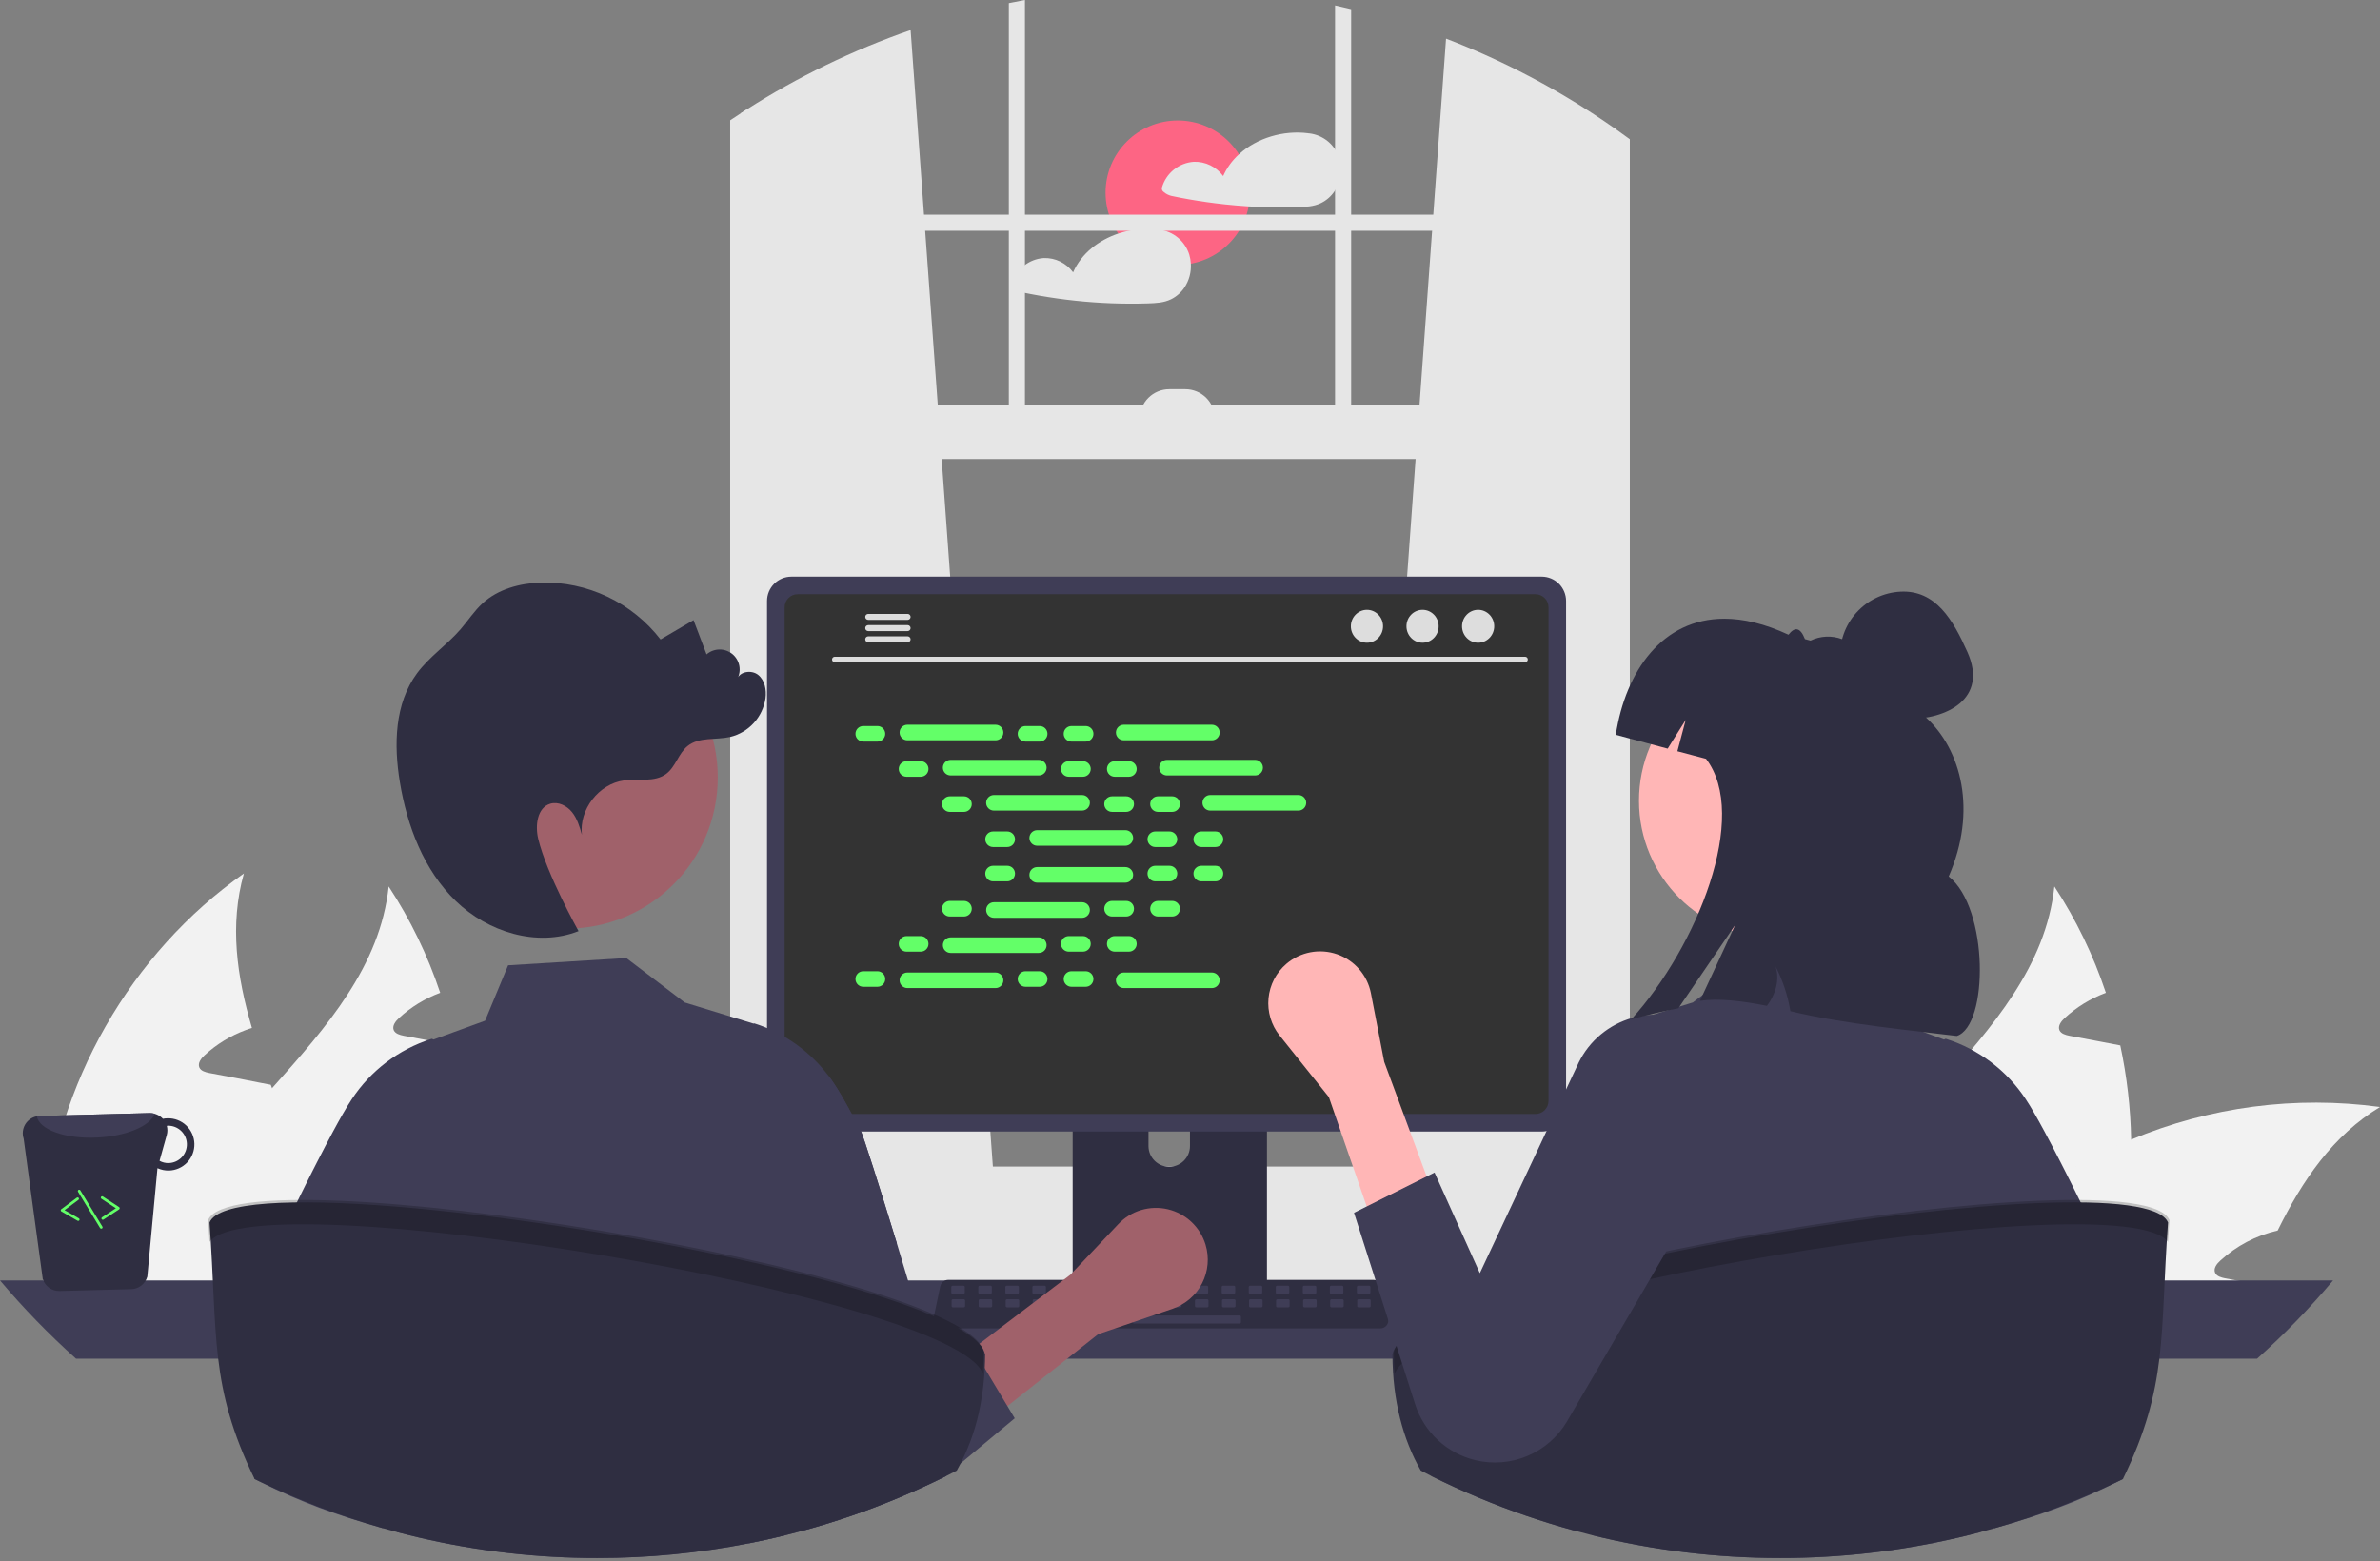 <svg width="500" height="328" viewBox="0 0 500 328" fill="none" xmlns="http://www.w3.org/2000/svg">
<rect x="0" y="0" width="500" height="328" fill="#808080" stroke="none"/>
<g clip-path="url(#clip0_38_260)">
<path d="M247.429 55.653C255.806 55.653 262.597 48.862 262.597 40.485C262.597 32.108 255.806 25.317 247.429 25.317C239.052 25.317 232.261 32.108 232.261 40.485C232.261 48.862 239.052 55.653 247.429 55.653Z" fill="#FD6584"/>
<path d="M281.377 33.302C280.949 31.9 280.12 30.653 278.993 29.715C277.865 28.777 276.488 28.19 275.031 28.025C274.997 28.022 274.963 28.022 274.929 28.025C274.888 28.012 274.846 28.003 274.804 27.997C269.725 27.338 264.079 28.94 260.278 32.428C258.867 33.702 257.739 35.258 256.966 36.995C256.262 36.033 255.333 35.257 254.261 34.734C253.189 34.211 252.006 33.958 250.814 33.995C249.277 34.097 247.808 34.67 246.609 35.637C245.409 36.604 244.537 37.917 244.111 39.398C244.064 39.579 244.077 39.77 244.147 39.943C244.218 40.116 244.343 40.261 244.503 40.358C244.96 40.749 245.503 41.025 246.088 41.165C247.343 41.432 248.61 41.676 249.877 41.897C252.354 42.329 254.844 42.679 257.347 42.948C259 43.124 260.657 43.265 262.318 43.369C265.749 43.585 269.197 43.636 272.634 43.528C274.338 43.471 275.974 43.414 277.531 42.664C278.665 42.106 279.634 41.263 280.343 40.216C281.01 39.209 281.448 38.068 281.627 36.874C281.805 35.679 281.72 34.46 281.377 33.302Z" fill="#E6E6E6"/>
<path d="M250.172 55.401C250.143 54.765 250.037 54.136 249.854 53.526C249.424 52.124 248.594 50.877 247.466 49.94C246.338 49.002 244.96 48.414 243.503 48.249C243.471 48.246 243.438 48.246 243.406 48.249C243.363 48.236 243.32 48.227 243.276 48.22C240.465 47.876 237.613 48.169 234.931 49.078C230.806 50.459 227.188 53.242 225.444 57.219C224.738 56.256 223.809 55.479 222.736 54.957C221.663 54.434 220.479 54.181 219.286 54.219C217.748 54.321 216.28 54.894 215.08 55.861C213.881 56.828 213.008 58.141 212.582 59.622C212.538 59.803 212.552 59.993 212.623 60.165C212.693 60.338 212.816 60.483 212.974 60.582C213.432 60.971 213.975 61.248 214.559 61.388C215.82 61.655 217.082 61.9 218.354 62.121C220.831 62.553 223.319 62.903 225.819 63.172C230.897 63.717 236.006 63.911 241.111 63.752C242.81 63.695 244.452 63.638 246.008 62.888C247.141 62.33 248.108 61.486 248.814 60.44C249.81 58.956 250.288 57.184 250.172 55.401Z" fill="#E6E6E6"/>
<path d="M447.721 239.452C447.939 249.794 446.512 260.105 443.493 269.999C443.387 270.358 443.26 270.717 443.134 271.077H380.898C381.787 266.696 383.2 262.437 385.105 258.393C390.284 247.4 398.74 237.993 407.09 228.649C418.59 215.775 429.816 203.006 431.591 186.264C436.15 193.213 439.788 200.724 442.415 208.609C439.199 209.8 436.247 211.61 433.726 213.936C433.029 214.591 432.289 215.542 432.648 216.451C432.987 217.212 433.917 217.466 434.741 217.635C436.728 218.016 438.715 218.396 440.703 218.756C442.267 219.073 443.852 219.369 445.438 219.665C446.831 226.172 447.596 232.798 447.721 239.452Z" fill="#F2F2F2"/>
<path d="M500 232.602C490.022 238.67 483.68 248.056 478.501 258.562C473.994 259.589 469.833 261.775 466.43 264.904C465.711 265.56 464.971 266.511 465.352 267.42C465.669 268.181 466.62 268.435 467.444 268.604C469.41 268.984 471.419 269.365 473.385 269.724C473.195 270.168 473.004 270.633 472.814 271.077H406.858C409.852 267.039 413.167 263.25 416.772 259.746C417.554 258.964 418.358 258.224 419.182 257.463C427.59 249.864 437.244 243.772 447.721 239.452C464.226 232.552 482.275 230.187 500 232.602Z" fill="#F2F2F2"/>
<path d="M417.85 271.077H359.124C358.803 266.374 358.831 261.654 359.208 256.956C361.555 227.93 377.346 200.28 401.171 183.537C398.127 194.381 399.691 205.163 402.862 215.986C402.418 216.134 401.974 216.261 401.573 216.43C398.356 217.622 395.405 219.432 392.884 221.758C392.187 222.413 391.447 223.364 391.806 224.273C392.123 225.034 393.074 225.288 393.899 225.457C395.886 225.838 397.873 226.218 399.839 226.578C401.425 226.895 403.01 227.191 404.596 227.508C405.335 227.635 406.075 227.782 406.815 227.93C406.921 228.184 406.984 228.417 407.09 228.649C410.811 238.902 414.87 249.239 416.772 259.746C417.243 262.383 417.568 265.043 417.745 267.716C417.808 268.836 417.85 269.957 417.85 271.077Z" fill="#F2F2F2"/>
<path d="M97.785 239.452C98.003 249.794 96.576 260.105 93.557 269.999C93.451 270.358 93.324 270.717 93.197 271.077H30.962C31.851 266.696 33.264 262.437 35.168 258.393C40.348 247.4 48.803 237.993 57.154 228.649C68.654 215.775 79.879 203.006 81.655 186.264C86.213 193.213 89.852 200.724 92.479 208.609C89.262 209.8 86.311 211.61 83.79 213.936C83.093 214.591 82.353 215.542 82.712 216.451C83.05 217.212 83.98 217.466 84.805 217.635C86.792 218.016 88.779 218.396 90.766 218.756C92.331 219.073 93.916 219.369 95.502 219.665C96.895 226.172 97.66 232.798 97.785 239.452Z" fill="#F2F2F2"/>
<path d="M150.064 232.602C140.086 238.67 133.744 248.056 128.564 258.562C124.057 259.589 119.897 261.775 116.494 264.904C115.775 265.56 115.035 266.511 115.415 267.42C115.732 268.181 116.684 268.435 117.508 268.604C119.474 268.984 121.482 269.365 123.448 269.724C123.258 270.168 123.068 270.633 122.878 271.077H56.921C59.915 267.039 63.231 263.25 66.836 259.746C67.618 258.964 68.421 258.224 69.246 257.463C77.654 249.864 87.308 243.772 97.785 239.452C114.29 232.552 132.338 230.187 150.064 232.602Z" fill="#F2F2F2"/>
<path d="M67.914 271.077H9.187C8.867 266.374 8.895 261.654 9.272 256.956C11.618 227.93 27.41 200.28 51.235 183.537C48.191 194.381 49.755 205.163 52.926 215.986C52.482 216.134 52.038 216.261 51.636 216.43C48.42 217.622 45.468 219.432 42.948 221.758C42.25 222.413 41.51 223.364 41.87 224.273C42.187 225.034 43.138 225.288 43.962 225.457C45.95 225.838 47.937 226.218 49.903 226.578C51.488 226.895 53.074 227.191 54.659 227.508C55.399 227.635 56.139 227.782 56.879 227.93C56.985 228.184 57.048 228.417 57.154 228.649C60.874 238.902 64.933 249.239 66.836 259.746C67.307 262.383 67.632 265.043 67.808 267.716C67.872 268.836 67.914 269.957 67.914 271.077Z" fill="#F2F2F2"/>
<path d="M286.544 246.421L339.018 251.079L339.58 251.13V27.228C339.393 27.097 339.205 26.967 339.018 26.836C328.082 19.187 316.252 12.903 303.791 8.124L301.11 45.105L300.866 48.491L298.213 85.166L297.395 96.448L286.641 245.115L286.544 246.421Z" fill="#E6E6E6"/>
<path d="M156.778 23.058C156.403 23.297 156.028 23.535 155.653 23.785V251.13L156.778 251.028L208.684 246.421L208.587 245.115L197.833 96.448L197.015 85.166L194.362 48.491L194.118 45.105L191.306 6.323C179.18 10.526 167.59 16.143 156.778 23.058Z" fill="#E6E6E6"/>
<path d="M155.653 23.785C154.898 24.274 154.142 24.774 153.398 25.279V254.232C153.398 259.953 156.79 264.747 161.323 265.969C162.064 266.169 162.828 266.271 163.595 266.27H332.201C332.967 266.271 333.729 266.17 334.468 265.969C336.153 265.501 337.68 264.586 338.887 263.321C341.19 260.86 342.448 257.602 342.398 254.232V29.262C341.466 28.574 340.529 27.893 339.58 27.228C339.393 27.097 339.205 26.967 339.018 26.836V254.232C339.019 254.969 338.931 255.703 338.757 256.419C337.956 259.799 335.314 262.276 332.201 262.276H163.595C159.835 262.276 156.778 258.669 156.778 254.232V23.058C156.403 23.297 156.028 23.535 155.653 23.785Z" fill="#E6E6E6"/>
<path d="M340.708 45.108H155.087V48.493H340.708V45.108Z" fill="#E6E6E6"/>
<path d="M283.857 1.926C282.733 1.647 281.608 1.386 280.472 1.142V93.063H283.857V1.926Z" fill="#E6E6E6"/>
<path d="M215.324 0C214.194 0.21 213.064 0.426 211.939 0.659V93.063H215.324V0Z" fill="#E6E6E6"/>
<path d="M118.694 260.345C118.694 262.287 119.066 264.212 119.791 266.014C120.069 266.713 120.402 267.389 120.785 268.036C121.28 268.881 121.854 269.676 122.5 270.411C123.928 272.037 125.685 273.34 127.656 274.233C129.628 275.125 131.766 275.587 133.93 275.586H356.225C360.266 275.586 364.141 273.981 366.998 271.124C369.856 268.266 371.461 264.391 371.461 260.35C371.461 256.31 369.856 252.434 366.998 249.577C364.141 246.72 360.266 245.115 356.225 245.115H133.93C129.892 245.118 126.019 246.724 123.163 249.579C120.307 252.435 118.7 256.306 118.694 260.345Z" fill="#E6E6E6"/>
<path d="M155.087 96.45L339.579 96.45V85.166L155.087 85.166V96.45Z" fill="#E6E6E6"/>
<path d="M255.232 87.987H239.434C239.434 86.341 240.088 84.762 241.252 83.598C242.416 82.434 243.995 81.78 245.641 81.78H249.026C249.841 81.78 250.648 81.941 251.401 82.253C252.154 82.565 252.838 83.022 253.414 83.598C253.99 84.174 254.448 84.859 254.759 85.612C255.071 86.365 255.232 87.172 255.232 87.987H255.232Z" fill="#E6E6E6"/>
<path d="M0 269.048C4.935 274.895 10.273 280.39 15.974 285.493H474.175C479.877 280.39 485.214 274.895 490.149 269.048H0Z" fill="#3F3D56"/>
<path d="M225.351 214.052V272.314H266.167V214.052C266.168 213.633 266.034 213.225 265.786 212.887C265.538 212.55 265.187 212.301 264.787 212.177C264.598 212.115 264.401 212.084 264.202 212.086H227.322C227.064 212.086 226.808 212.136 226.569 212.235C226.33 212.333 226.112 212.478 225.929 212.661C225.746 212.843 225.601 213.06 225.502 213.299C225.402 213.537 225.351 213.793 225.351 214.052ZM241.28 234.071C241.291 232.922 241.755 231.825 242.571 231.016C243.386 230.208 244.489 229.755 245.637 229.755C246.786 229.755 247.888 230.208 248.704 231.016C249.52 231.825 249.983 232.922 249.994 234.071V240.831C249.988 241.983 249.527 243.085 248.71 243.898C247.894 244.71 246.789 245.166 245.637 245.166C244.485 245.166 243.38 244.71 242.564 243.898C241.747 243.085 241.286 241.983 241.28 240.831V234.071Z" fill="#2F2E41"/>
<path d="M225.226 270.451V276.069C225.227 276.36 225.343 276.639 225.548 276.845C225.753 277.052 226.031 277.169 226.322 277.171H265.196C265.487 277.17 265.766 277.053 265.972 276.846C266.177 276.64 266.293 276.36 266.292 276.069V270.451H225.226Z" fill="#3F3D56"/>
<path d="M161.141 126.273V232.651C161.142 234.007 161.681 235.306 162.64 236.265C163.598 237.224 164.898 237.763 166.254 237.764H323.896C325.251 237.763 326.551 237.224 327.51 236.265C328.468 235.306 329.007 234.007 329.008 232.651V126.273C329.005 124.918 328.465 123.62 327.507 122.663C326.549 121.706 325.25 121.167 323.896 121.166H166.254C164.899 121.167 163.601 121.706 162.643 122.663C161.684 123.62 161.144 124.918 161.141 126.273Z" fill="#3F3D56"/>
<path d="M164.839 127.596V231.339C164.841 232.063 165.129 232.757 165.641 233.269C166.153 233.781 166.847 234.07 167.572 234.071H322.583C323.308 234.07 324.002 233.781 324.514 233.269C325.026 232.757 325.315 232.063 325.316 231.339V127.596C325.316 126.871 325.028 126.175 324.516 125.662C324.003 125.149 323.309 124.859 322.583 124.858H167.572C166.847 124.859 166.152 125.149 165.639 125.662C165.127 126.175 164.839 126.871 164.839 127.596Z" fill="#333333"/>
<path d="M196.447 278.495C196.605 278.693 196.806 278.852 197.034 278.961C197.262 279.071 197.512 279.127 197.765 279.125H289.987C290.239 279.125 290.488 279.069 290.716 278.96C290.943 278.851 291.144 278.693 291.303 278.497C291.462 278.302 291.575 278.073 291.634 277.828C291.694 277.582 291.698 277.327 291.646 277.08L290.214 270.28C290.155 270.003 290.027 269.745 289.843 269.53C289.658 269.314 289.423 269.149 289.158 269.048C288.966 268.972 288.762 268.934 288.555 268.934H199.191C198.985 268.934 198.781 268.972 198.589 269.048C198.324 269.149 198.088 269.314 197.904 269.53C197.719 269.745 197.592 270.003 197.532 270.28L196.101 277.08C196.05 277.327 196.054 277.582 196.114 277.827C196.174 278.071 196.288 278.3 196.447 278.495Z" fill="#2F2E41"/>
<path d="M285.337 271.863H287.623C287.776 271.863 287.9 271.739 287.9 271.585V270.436C287.9 270.283 287.776 270.159 287.623 270.159H285.337C285.184 270.159 285.06 270.283 285.06 270.436V271.585C285.06 271.739 285.184 271.863 285.337 271.863Z" fill="#3F3D56"/>
<path d="M279.657 271.863H281.942C282.095 271.863 282.22 271.739 282.22 271.585V270.436C282.22 270.283 282.095 270.159 281.942 270.159H279.657C279.503 270.159 279.379 270.283 279.379 270.436V271.585C279.379 271.739 279.503 271.863 279.657 271.863Z" fill="#3F3D56"/>
<path d="M273.976 271.863H276.262C276.415 271.863 276.539 271.739 276.539 271.585V270.436C276.539 270.283 276.415 270.159 276.262 270.159H273.976C273.823 270.159 273.698 270.283 273.698 270.436V271.585C273.698 271.739 273.823 271.863 273.976 271.863Z" fill="#3F3D56"/>
<path d="M268.295 271.863H270.581C270.734 271.863 270.858 271.739 270.858 271.585V270.436C270.858 270.283 270.734 270.159 270.581 270.159H268.295C268.142 270.159 268.018 270.283 268.018 270.436V271.585C268.018 271.739 268.142 271.863 268.295 271.863Z" fill="#3F3D56"/>
<path d="M262.614 271.863H264.9C265.053 271.863 265.177 271.739 265.177 271.585V270.436C265.177 270.283 265.053 270.159 264.9 270.159H262.614C262.461 270.159 262.337 270.283 262.337 270.436V271.585C262.337 271.739 262.461 271.863 262.614 271.863Z" fill="#3F3D56"/>
<path d="M256.933 271.863H259.219C259.372 271.863 259.497 271.739 259.497 271.585V270.436C259.497 270.283 259.372 270.159 259.219 270.159H256.933C256.78 270.159 256.656 270.283 256.656 270.436V271.585C256.656 271.739 256.78 271.863 256.933 271.863Z" fill="#3F3D56"/>
<path d="M251.253 271.863H253.538C253.692 271.863 253.816 271.739 253.816 271.585V270.436C253.816 270.283 253.692 270.159 253.538 270.159H251.253C251.099 270.159 250.975 270.283 250.975 270.436V271.585C250.975 271.739 251.099 271.863 251.253 271.863Z" fill="#3F3D56"/>
<path d="M245.572 271.863H247.858C248.011 271.863 248.135 271.739 248.135 271.585V270.436C248.135 270.283 248.011 270.159 247.858 270.159H245.572C245.419 270.159 245.295 270.283 245.295 270.436V271.585C245.295 271.739 245.419 271.863 245.572 271.863Z" fill="#3F3D56"/>
<path d="M239.891 271.863H242.177C242.33 271.863 242.454 271.739 242.454 271.585V270.436C242.454 270.283 242.33 270.159 242.177 270.159H239.891C239.738 270.159 239.614 270.283 239.614 270.436V271.585C239.614 271.739 239.738 271.863 239.891 271.863Z" fill="#3F3D56"/>
<path d="M234.21 271.863H236.496C236.649 271.863 236.773 271.739 236.773 271.585V270.436C236.773 270.283 236.649 270.159 236.496 270.159H234.21C234.057 270.159 233.933 270.283 233.933 270.436V271.585C233.933 271.739 234.057 271.863 234.21 271.863Z" fill="#3F3D56"/>
<path d="M228.53 271.863H230.815C230.968 271.863 231.093 271.739 231.093 271.585V270.436C231.093 270.283 230.968 270.159 230.815 270.159H228.53C228.376 270.159 228.252 270.283 228.252 270.436V271.585C228.252 271.739 228.376 271.863 228.53 271.863Z" fill="#3F3D56"/>
<path d="M222.849 271.863H225.134C225.288 271.863 225.412 271.739 225.412 271.585V270.436C225.412 270.283 225.288 270.159 225.134 270.159H222.849C222.696 270.159 222.571 270.283 222.571 270.436V271.585C222.571 271.739 222.696 271.863 222.849 271.863Z" fill="#3F3D56"/>
<path d="M217.168 271.863H219.454C219.607 271.863 219.731 271.739 219.731 271.585V270.436C219.731 270.283 219.607 270.159 219.454 270.159H217.168C217.015 270.159 216.891 270.283 216.891 270.436V271.585C216.891 271.739 217.015 271.863 217.168 271.863Z" fill="#3F3D56"/>
<path d="M211.487 271.863H213.773C213.926 271.863 214.05 271.739 214.05 271.585V270.436C214.05 270.283 213.926 270.159 213.773 270.159H211.487C211.334 270.159 211.21 270.283 211.21 270.436V271.585C211.21 271.739 211.334 271.863 211.487 271.863Z" fill="#3F3D56"/>
<path d="M205.806 271.863H208.092C208.245 271.863 208.369 271.739 208.369 271.585V270.436C208.369 270.283 208.245 270.159 208.092 270.159H205.806C205.653 270.159 205.529 270.283 205.529 270.436V271.585C205.529 271.739 205.653 271.863 205.806 271.863Z" fill="#3F3D56"/>
<path d="M200.126 271.863H202.411C202.564 271.863 202.689 271.739 202.689 271.585V270.436C202.689 270.283 202.564 270.159 202.411 270.159H200.126C199.972 270.159 199.848 270.283 199.848 270.436V271.585C199.848 271.739 199.972 271.863 200.126 271.863Z" fill="#3F3D56"/>
<path d="M285.405 274.703H287.69C287.843 274.703 287.968 274.579 287.968 274.426V273.276C287.968 273.123 287.843 272.999 287.69 272.999H285.405C285.251 272.999 285.127 273.123 285.127 273.276V274.426C285.127 274.579 285.251 274.703 285.405 274.703Z" fill="#3F3D56"/>
<path d="M279.724 274.703H282.009C282.163 274.703 282.287 274.579 282.287 274.426V273.276C282.287 273.123 282.163 272.999 282.009 272.999H279.724C279.571 272.999 279.446 273.123 279.446 273.276V274.426C279.446 274.579 279.571 274.703 279.724 274.703Z" fill="#3F3D56"/>
<path d="M274.043 274.703H276.329C276.482 274.703 276.606 274.579 276.606 274.426V273.276C276.606 273.123 276.482 272.999 276.329 272.999H274.043C273.89 272.999 273.766 273.123 273.766 273.276V274.426C273.766 274.579 273.89 274.703 274.043 274.703Z" fill="#3F3D56"/>
<path d="M268.362 274.703H270.648C270.801 274.703 270.925 274.579 270.925 274.426V273.276C270.925 273.123 270.801 272.999 270.648 272.999H268.362C268.209 272.999 268.085 273.123 268.085 273.276V274.426C268.085 274.579 268.209 274.703 268.362 274.703Z" fill="#3F3D56"/>
<path d="M262.681 274.703H264.967C265.12 274.703 265.244 274.579 265.244 274.426V273.276C265.244 273.123 265.12 272.999 264.967 272.999H262.681C262.528 272.999 262.404 273.123 262.404 273.276V274.426C262.404 274.579 262.528 274.703 262.681 274.703Z" fill="#3F3D56"/>
<path d="M257.001 274.703H259.286C259.439 274.703 259.564 274.579 259.564 274.426V273.276C259.564 273.123 259.439 272.999 259.286 272.999H257.001C256.847 272.999 256.723 273.123 256.723 273.276V274.426C256.723 274.579 256.847 274.703 257.001 274.703Z" fill="#3F3D56"/>
<path d="M251.32 274.703H253.606C253.759 274.703 253.883 274.579 253.883 274.426V273.276C253.883 273.123 253.759 272.999 253.606 272.999H251.32C251.167 272.999 251.042 273.123 251.042 273.276V274.426C251.042 274.579 251.167 274.703 251.32 274.703Z" fill="#3F3D56"/>
<path d="M245.639 274.703H247.925C248.078 274.703 248.202 274.579 248.202 274.426V273.276C248.202 273.123 248.078 272.999 247.925 272.999H245.639C245.486 272.999 245.362 273.123 245.362 273.276V274.426C245.362 274.579 245.486 274.703 245.639 274.703Z" fill="#3F3D56"/>
<path d="M239.958 274.703H242.244C242.397 274.703 242.521 274.579 242.521 274.426V273.276C242.521 273.123 242.397 272.999 242.244 272.999H239.958C239.805 272.999 239.681 273.123 239.681 273.276V274.426C239.681 274.579 239.805 274.703 239.958 274.703Z" fill="#3F3D56"/>
<path d="M234.277 274.703H236.563C236.716 274.703 236.841 274.579 236.841 274.426V273.276C236.841 273.123 236.716 272.999 236.563 272.999H234.277C234.124 272.999 234 273.123 234 273.276V274.426C234 274.579 234.124 274.703 234.277 274.703Z" fill="#3F3D56"/>
<path d="M228.597 274.703H230.882C231.036 274.703 231.16 274.579 231.16 274.426V273.276C231.16 273.123 231.036 272.999 230.882 272.999H228.597C228.443 272.999 228.319 273.123 228.319 273.276V274.426C228.319 274.579 228.443 274.703 228.597 274.703Z" fill="#3F3D56"/>
<path d="M222.916 274.703H225.202C225.355 274.703 225.479 274.579 225.479 274.426V273.276C225.479 273.123 225.355 272.999 225.202 272.999H222.916C222.763 272.999 222.639 273.123 222.639 273.276V274.426C222.639 274.579 222.763 274.703 222.916 274.703Z" fill="#3F3D56"/>
<path d="M217.235 274.703H219.521C219.674 274.703 219.798 274.579 219.798 274.426V273.276C219.798 273.123 219.674 272.999 219.521 272.999H217.235C217.082 272.999 216.958 273.123 216.958 273.276V274.426C216.958 274.579 217.082 274.703 217.235 274.703Z" fill="#3F3D56"/>
<path d="M211.554 274.703H213.84C213.993 274.703 214.117 274.579 214.117 274.426V273.276C214.117 273.123 213.993 272.999 213.84 272.999H211.554C211.401 272.999 211.277 273.123 211.277 273.276V274.426C211.277 274.579 211.401 274.703 211.554 274.703Z" fill="#3F3D56"/>
<path d="M205.874 274.703H208.159C208.312 274.703 208.437 274.579 208.437 274.426V273.276C208.437 273.123 208.312 272.999 208.159 272.999H205.874C205.72 272.999 205.596 273.123 205.596 273.276V274.426C205.596 274.579 205.72 274.703 205.874 274.703Z" fill="#3F3D56"/>
<path d="M200.193 274.703H202.478C202.632 274.703 202.756 274.579 202.756 274.426V273.276C202.756 273.123 202.632 272.999 202.478 272.999H200.193C200.04 272.999 199.915 273.123 199.915 273.276V274.426C199.915 274.579 200.04 274.703 200.193 274.703Z" fill="#3F3D56"/>
<path d="M238.254 278.112H260.422C260.576 278.112 260.7 277.988 260.7 277.835V276.685C260.7 276.532 260.576 276.408 260.422 276.408H238.254C238.101 276.408 237.977 276.532 237.977 276.685V277.835C237.977 277.988 238.101 278.112 238.254 278.112Z" fill="#3F3D56"/>
<path d="M175.361 139.149H320.405C320.556 139.146 320.699 139.083 320.805 138.976C320.91 138.868 320.969 138.723 320.969 138.572C320.969 138.421 320.91 138.277 320.805 138.169C320.699 138.061 320.556 137.999 320.405 137.995H175.361C175.21 137.999 175.067 138.061 174.961 138.169C174.856 138.277 174.797 138.421 174.797 138.572C174.797 138.723 174.856 138.868 174.961 138.976C175.067 139.083 175.21 139.146 175.361 139.149Z" fill="#DDDDDD"/>
<path d="M310.532 135.05C312.398 135.05 313.912 133.503 313.912 131.595C313.912 129.686 312.398 128.139 310.532 128.139C308.665 128.139 307.151 129.686 307.151 131.595C307.151 133.503 308.665 135.05 310.532 135.05Z" fill="#DDDDDD"/>
<path d="M298.854 135.05C300.721 135.05 302.234 133.503 302.234 131.595C302.234 129.686 300.721 128.139 298.854 128.139C296.987 128.139 295.474 129.686 295.474 131.595C295.474 133.503 296.987 135.05 298.854 135.05Z" fill="#DDDDDD"/>
<path d="M287.177 135.05C289.044 135.05 290.557 133.503 290.557 131.595C290.557 129.686 289.044 128.139 287.177 128.139C285.31 128.139 283.796 129.686 283.796 131.595C283.796 133.503 285.31 135.05 287.177 135.05Z" fill="#DDDDDD"/>
<path d="M181.774 129.624C181.773 129.706 181.789 129.787 181.82 129.862C181.851 129.938 181.896 130.007 181.954 130.065C182.011 130.123 182.08 130.169 182.155 130.201C182.23 130.232 182.311 130.249 182.393 130.249H190.687C190.851 130.245 191.007 130.177 191.121 130.06C191.236 129.943 191.3 129.785 191.3 129.621C191.3 129.457 191.236 129.3 191.121 129.183C191.007 129.065 190.851 128.997 190.687 128.994H182.393C182.227 128.996 182.069 129.063 181.953 129.181C181.837 129.299 181.773 129.459 181.774 129.624Z" fill="#DDDDDD"/>
<path d="M181.774 131.982C181.773 132.063 181.789 132.144 181.82 132.22C181.851 132.296 181.896 132.364 181.954 132.422C182.011 132.48 182.08 132.527 182.155 132.558C182.23 132.59 182.311 132.606 182.393 132.607H190.687C190.851 132.603 191.007 132.535 191.122 132.418C191.237 132.301 191.301 132.143 191.301 131.979C191.301 131.815 191.237 131.657 191.122 131.54C191.007 131.422 190.851 131.355 190.687 131.351H182.393C182.227 131.353 182.069 131.421 181.953 131.539C181.837 131.657 181.773 131.816 181.774 131.982Z" fill="#DDDDDD"/>
<path d="M181.774 134.334C181.773 134.499 181.837 134.658 181.953 134.777C182.069 134.895 182.227 134.962 182.393 134.964H190.687C190.851 134.96 191.007 134.893 191.121 134.775C191.236 134.658 191.3 134.5 191.3 134.336C191.3 134.172 191.236 134.015 191.121 133.898C191.007 133.78 190.851 133.713 190.687 133.709H182.393C182.311 133.709 182.23 133.726 182.155 133.757C182.08 133.789 182.011 133.835 181.954 133.893C181.896 133.951 181.851 134.02 181.82 134.095C181.789 134.171 181.773 134.252 181.774 134.334Z" fill="#DDDDDD"/>
<path d="M184.337 152.554H181.357C180.453 152.554 179.721 153.286 179.721 154.19C179.721 155.093 180.453 155.826 181.357 155.826H184.337C185.241 155.826 185.973 155.093 185.973 154.19C185.973 153.286 185.241 152.554 184.337 152.554Z" fill="#63FF68"/>
<path d="M218.422 152.554H215.441C214.538 152.554 213.805 153.286 213.805 154.19C213.805 155.093 214.538 155.826 215.441 155.826H218.422C219.325 155.826 220.058 155.093 220.058 154.19C220.058 153.286 219.325 152.554 218.422 152.554Z" fill="#63FF68"/>
<path d="M228.079 152.554H225.099C224.195 152.554 223.463 153.286 223.463 154.19C223.463 155.093 224.195 155.826 225.099 155.826H228.079C228.983 155.826 229.715 155.093 229.715 154.19C229.715 153.286 228.983 152.554 228.079 152.554Z" fill="#63FF68"/>
<path d="M209.151 152.281H190.628C189.724 152.281 188.992 153.013 188.992 153.917C188.992 154.821 189.724 155.553 190.628 155.553H209.151C210.054 155.553 210.787 154.821 210.787 153.917C210.787 153.013 210.054 152.281 209.151 152.281Z" fill="#63FF68"/>
<path d="M254.597 152.281H236.074C235.171 152.281 234.438 153.013 234.438 153.917C234.438 154.821 235.171 155.553 236.074 155.553H254.597C255.5 155.553 256.233 154.821 256.233 153.917C256.233 153.013 255.5 152.281 254.597 152.281Z" fill="#63FF68"/>
<path d="M193.426 159.939H190.446C189.542 159.939 188.81 160.671 188.81 161.575C188.81 162.478 189.542 163.211 190.446 163.211H193.426C194.33 163.211 195.062 162.478 195.062 161.575C195.062 160.671 194.33 159.939 193.426 159.939Z" fill="#63FF68"/>
<path d="M227.511 159.939H224.531C223.627 159.939 222.895 160.671 222.895 161.575C222.895 162.478 223.627 163.211 224.531 163.211H227.511C228.414 163.211 229.147 162.478 229.147 161.575C229.147 160.671 228.414 159.939 227.511 159.939Z" fill="#63FF68"/>
<path d="M237.168 159.939H234.188C233.284 159.939 232.552 160.671 232.552 161.575C232.552 162.478 233.284 163.211 234.188 163.211H237.168C238.072 163.211 238.804 162.478 238.804 161.575C238.804 160.671 238.072 159.939 237.168 159.939Z" fill="#63FF68"/>
<path d="M218.24 159.666H199.717C198.814 159.666 198.081 160.399 198.081 161.302C198.081 162.206 198.814 162.938 199.717 162.938H218.24C219.143 162.938 219.876 162.206 219.876 161.302C219.876 160.399 219.143 159.666 218.24 159.666Z" fill="#63FF68"/>
<path d="M263.686 159.666H245.163C244.26 159.666 243.527 160.399 243.527 161.302C243.527 162.206 244.26 162.938 245.163 162.938H263.686C264.59 162.938 265.322 162.206 265.322 161.302C265.322 160.399 264.59 159.666 263.686 159.666Z" fill="#63FF68"/>
<path d="M202.515 167.324H199.535C198.632 167.324 197.899 168.056 197.899 168.96C197.899 169.863 198.632 170.596 199.535 170.596H202.515C203.419 170.596 204.152 169.863 204.152 168.96C204.152 168.056 203.419 167.324 202.515 167.324Z" fill="#63FF68"/>
<path d="M236.6 167.324H233.62C232.716 167.324 231.984 168.056 231.984 168.96C231.984 169.863 232.716 170.596 233.62 170.596H236.6C237.504 170.596 238.236 169.863 238.236 168.96C238.236 168.056 237.504 167.324 236.6 167.324Z" fill="#63FF68"/>
<path d="M246.258 167.324H243.277C242.374 167.324 241.641 168.056 241.641 168.96C241.641 169.863 242.374 170.596 243.277 170.596H246.258C247.161 170.596 247.894 169.863 247.894 168.96C247.894 168.056 247.161 167.324 246.258 167.324Z" fill="#63FF68"/>
<path d="M227.329 167.051H208.806C207.903 167.051 207.17 167.784 207.17 168.687C207.17 169.591 207.903 170.323 208.806 170.323H227.329C228.233 170.323 228.965 169.591 228.965 168.687C228.965 167.784 228.233 167.051 227.329 167.051Z" fill="#63FF68"/>
<path d="M272.775 167.051H254.253C253.349 167.051 252.617 167.784 252.617 168.687C252.617 169.591 253.349 170.323 254.253 170.323H272.775C273.679 170.323 274.411 169.591 274.411 168.687C274.411 167.784 273.679 167.051 272.775 167.051Z" fill="#63FF68"/>
<path d="M211.605 174.709H208.624C207.721 174.709 206.988 175.441 206.988 176.345C206.988 177.248 207.721 177.981 208.624 177.981H211.605C212.508 177.981 213.241 177.248 213.241 176.345C213.241 175.441 212.508 174.709 211.605 174.709Z" fill="#63FF68"/>
<path d="M245.689 174.709H242.709C241.806 174.709 241.073 175.441 241.073 176.345C241.073 177.248 241.806 177.981 242.709 177.981H245.689C246.593 177.981 247.325 177.248 247.325 176.345C247.325 175.441 246.593 174.709 245.689 174.709Z" fill="#63FF68"/>
<path d="M255.347 174.709H252.367C251.463 174.709 250.73 175.441 250.73 176.345C250.73 177.248 251.463 177.981 252.367 177.981H255.347C256.25 177.981 256.983 177.248 256.983 176.345C256.983 175.441 256.25 174.709 255.347 174.709Z" fill="#63FF68"/>
<path d="M236.418 174.436H217.896C216.992 174.436 216.26 175.169 216.26 176.072C216.26 176.976 216.992 177.708 217.896 177.708H236.418C237.322 177.708 238.054 176.976 238.054 176.072C238.054 175.169 237.322 174.436 236.418 174.436Z" fill="#63FF68"/>
<path d="M218.422 204.075H215.441C214.538 204.075 213.805 204.807 213.805 205.711C213.805 206.614 214.538 207.347 215.441 207.347H218.422C219.325 207.347 220.058 206.614 220.058 205.711C220.058 204.807 219.325 204.075 218.422 204.075Z" fill="#63FF68"/>
<path d="M228.079 204.075H225.099C224.195 204.075 223.463 204.807 223.463 205.711C223.463 206.614 224.195 207.347 225.099 207.347H228.079C228.983 207.347 229.715 206.614 229.715 205.711C229.715 204.807 228.983 204.075 228.079 204.075Z" fill="#63FF68"/>
<path d="M254.597 204.347H236.074C235.171 204.347 234.438 205.08 234.438 205.983C234.438 206.887 235.171 207.619 236.074 207.619H254.597C255.5 207.619 256.233 206.887 256.233 205.983C256.233 205.08 255.5 204.347 254.597 204.347Z" fill="#63FF68"/>
<path d="M184.337 204.075H181.357C180.453 204.075 179.721 204.807 179.721 205.711C179.721 206.614 180.453 207.347 181.357 207.347H184.337C185.241 207.347 185.973 206.614 185.973 205.711C185.973 204.807 185.241 204.075 184.337 204.075Z" fill="#63FF68"/>
<path d="M209.151 204.347H190.628C189.724 204.347 188.992 205.08 188.992 205.983C188.992 206.887 189.724 207.619 190.628 207.619H209.151C210.054 207.619 210.787 206.887 210.787 205.983C210.787 205.08 210.054 204.347 209.151 204.347Z" fill="#63FF68"/>
<path d="M193.426 196.69H190.446C189.542 196.69 188.81 197.422 188.81 198.326C188.81 199.229 189.542 199.962 190.446 199.962H193.426C194.33 199.962 195.062 199.229 195.062 198.326C195.062 197.422 194.33 196.69 193.426 196.69Z" fill="#63FF68"/>
<path d="M227.511 196.69H224.531C223.627 196.69 222.895 197.422 222.895 198.326C222.895 199.229 223.627 199.962 224.531 199.962H227.511C228.414 199.962 229.147 199.229 229.147 198.326C229.147 197.422 228.414 196.69 227.511 196.69Z" fill="#63FF68"/>
<path d="M237.168 196.69H234.188C233.284 196.69 232.552 197.422 232.552 198.326C232.552 199.229 233.284 199.962 234.188 199.962H237.168C238.072 199.962 238.804 199.229 238.804 198.326C238.804 197.422 238.072 196.69 237.168 196.69Z" fill="#63FF68"/>
<path d="M218.24 196.962H199.717C198.814 196.962 198.081 197.695 198.081 198.598C198.081 199.502 198.814 200.234 199.717 200.234H218.24C219.143 200.234 219.876 199.502 219.876 198.598C219.876 197.695 219.143 196.962 218.24 196.962Z" fill="#63FF68"/>
<path d="M202.515 189.305H199.535C198.632 189.305 197.899 190.037 197.899 190.941C197.899 191.844 198.632 192.577 199.535 192.577H202.515C203.419 192.577 204.152 191.844 204.152 190.941C204.152 190.037 203.419 189.305 202.515 189.305Z" fill="#63FF68"/>
<path d="M236.6 189.305H233.62C232.716 189.305 231.984 190.037 231.984 190.941C231.984 191.844 232.716 192.577 233.62 192.577H236.6C237.504 192.577 238.236 191.844 238.236 190.941C238.236 190.037 237.504 189.305 236.6 189.305Z" fill="#63FF68"/>
<path d="M246.258 189.305H243.277C242.374 189.305 241.641 190.037 241.641 190.941C241.641 191.844 242.374 192.577 243.277 192.577H246.258C247.161 192.577 247.894 191.844 247.894 190.941C247.894 190.037 247.161 189.305 246.258 189.305Z" fill="#63FF68"/>
<path d="M227.329 189.577H208.806C207.903 189.577 207.17 190.31 207.17 191.213C207.17 192.117 207.903 192.849 208.806 192.849H227.329C228.233 192.849 228.965 192.117 228.965 191.213C228.965 190.31 228.233 189.577 227.329 189.577Z" fill="#63FF68"/>
<path d="M211.605 181.92H208.624C207.721 181.92 206.988 182.652 206.988 183.556C206.988 184.459 207.721 185.192 208.624 185.192H211.605C212.508 185.192 213.241 184.459 213.241 183.556C213.241 182.652 212.508 181.92 211.605 181.92Z" fill="#63FF68"/>
<path d="M245.689 181.92H242.709C241.806 181.92 241.073 182.652 241.073 183.556C241.073 184.459 241.806 185.192 242.709 185.192H245.689C246.593 185.192 247.325 184.459 247.325 183.556C247.325 182.652 246.593 181.92 245.689 181.92Z" fill="#63FF68"/>
<path d="M255.347 181.92H252.367C251.463 181.92 250.73 182.652 250.73 183.556C250.73 184.459 251.463 185.192 252.367 185.192H255.347C256.25 185.192 256.983 184.459 256.983 183.556C256.983 182.652 256.25 181.92 255.347 181.92Z" fill="#63FF68"/>
<path d="M236.418 182.192H217.896C216.992 182.192 216.26 182.925 216.26 183.828C216.26 184.732 216.992 185.464 217.896 185.464H236.418C237.322 185.464 238.054 184.732 238.054 183.828C238.054 182.925 237.322 182.192 236.418 182.192Z" fill="#63FF68"/>
<path d="M198.777 310.144C198.652 310.206 198.527 310.269 198.402 310.325C197.613 310.717 196.818 311.104 196.017 311.484C193.619 312.626 191.192 313.711 188.734 314.739C182.267 317.444 175.631 319.727 168.868 321.573C167.732 314.489 166.63 297.782 165.573 285.495C165.374 283.183 165.176 281.03 164.977 279.127C164.788 276.628 164.429 274.146 163.903 271.696C163.852 271.504 163.777 271.319 163.682 271.145C163.789 272.128 163.903 275.059 164.011 279.127C164.068 281.03 164.119 283.183 164.176 285.495C164.443 297.322 164.721 313.416 164.999 322.579C164.21 322.772 163.415 322.965 162.619 323.147C162.119 323.266 161.614 323.38 161.108 323.488C160.495 323.624 159.881 323.76 159.268 323.885C158.626 324.022 157.984 324.152 157.342 324.277C146.852 326.338 136.186 327.373 125.495 327.368C124.785 327.368 124.081 327.362 123.371 327.356C123.155 327.356 122.939 327.351 122.717 327.345C122.093 327.334 121.445 327.322 120.786 327.305C108.152 326.956 95.602 325.147 83.384 321.914L83.878 285.495L83.963 279.127L83.997 276.712C83.716 277.489 83.547 278.302 83.497 279.127C83.298 280.677 83.094 282.876 82.889 285.495C82.111 295.584 81.31 311.859 80.481 321.119C70.659 318.324 63.478 315.773 54.502 311.285C54.156 311.115 53.804 310.939 53.457 310.763C53.52 310.325 53.588 309.888 53.65 309.439C54.667 302.372 53.469 293.175 54.593 285.495C55.451 279.57 56.337 273.878 57.229 269.049C58.309 263.237 59.405 258.67 60.49 256.449C61.74 253.887 62.99 251.365 64.2 248.95C64.722 247.911 65.236 246.89 65.739 245.888C66.012 245.349 66.284 244.815 66.552 244.292C67.767 241.912 68.915 239.713 69.966 237.765C70.704 236.396 71.386 235.157 72.011 234.072C72.743 232.794 73.391 231.737 73.925 230.936C77.869 224.958 83.738 220.506 90.558 218.319L90.729 218.274L90.894 218.342L91.081 218.427L101.909 214.468L106.743 202.828L131.574 201.3L135.584 204.35L137.635 205.913L139.822 207.577L143.844 210.639L144.986 210.991L146.685 211.514L158.302 215.081L158.421 215.03L158.592 215.076C164.798 217.062 170.231 220.935 174.134 226.153C174.52 226.653 174.878 227.17 175.225 227.693C176.168 229.09 177.44 231.3 178.94 234.072C179.559 235.214 180.213 236.452 180.9 237.765C181.315 238.554 184.894 249.723 188.376 261.13C191.631 271.81 194.801 282.7 195.216 285.495C195.289 286.012 195.369 286.534 195.443 287.051C195.914 290.284 196.38 293.539 196.829 296.714C197.494 301.424 198.141 305.968 198.76 310.03C198.766 310.07 198.772 310.104 198.777 310.144Z" fill="#3F3D56"/>
<path opacity="0.2" d="M172.463 269.023L167.636 250.394L163.374 266.469L172.463 269.023Z" fill="black"/>
<path d="M8.992 268.807C9.243 269.535 9.717 270.166 10.348 270.608C10.979 271.05 11.734 271.281 12.505 271.267L27.554 270.88C28.33 270.865 29.081 270.599 29.693 270.122C30.305 269.645 30.747 268.983 30.952 268.234L33.081 245.462C33.837 245.804 34.66 245.973 35.489 245.956C36.944 245.92 38.325 245.307 39.328 244.252C40.331 243.197 40.874 241.787 40.838 240.332C40.801 238.877 40.188 237.496 39.133 236.493C38.079 235.489 36.669 234.946 35.214 234.983C34.882 234.982 34.551 235.016 34.227 235.085C33.875 234.704 33.446 234.401 32.969 234.195C32.492 233.989 31.978 233.886 31.458 233.891L8.309 234.489C8.117 234.496 7.926 234.519 7.738 234.559C7.23 234.654 6.749 234.856 6.326 235.153C5.903 235.449 5.548 235.833 5.286 236.277C5.024 236.722 4.86 237.218 4.805 237.732C4.751 238.245 4.807 238.764 4.969 239.254L8.992 268.807ZM33.518 243.915L35.034 238.489C35.206 237.862 35.21 237.201 35.045 236.572C35.119 236.571 35.184 236.537 35.257 236.536C36.296 236.515 37.301 236.906 38.052 237.625C38.803 238.343 39.239 239.33 39.263 240.369C39.287 241.408 38.899 242.415 38.182 243.168C37.466 243.92 36.48 244.358 35.441 244.386C34.769 244.407 34.104 244.244 33.518 243.915Z" fill="#2F2E41"/>
<path d="M7.738 234.559C8.231 237.379 13.776 239.362 20.443 239.017C26.575 238.735 31.588 236.582 32.506 234.03C32.166 233.93 31.813 233.883 31.458 233.891L8.309 234.489C8.117 234.496 7.926 234.519 7.738 234.559Z" fill="#3F3D56"/>
<path d="M21.665 256.293C21.696 256.285 21.725 256.273 21.751 256.255L25.019 254.116C25.059 254.09 25.091 254.055 25.114 254.014C25.136 253.972 25.148 253.926 25.148 253.879C25.148 253.831 25.136 253.785 25.114 253.744C25.091 253.702 25.059 253.667 25.02 253.641L21.622 251.416C21.591 251.395 21.556 251.381 21.52 251.374C21.483 251.367 21.445 251.367 21.409 251.375C21.372 251.382 21.337 251.397 21.306 251.418C21.275 251.439 21.249 251.466 21.228 251.497C21.208 251.528 21.194 251.563 21.187 251.6C21.18 251.637 21.18 251.675 21.188 251.711C21.196 251.748 21.211 251.782 21.232 251.813C21.253 251.844 21.28 251.87 21.311 251.891L24.345 253.878L21.44 255.78C21.384 255.817 21.343 255.872 21.323 255.937C21.304 256.001 21.308 256.07 21.335 256.132C21.363 256.193 21.41 256.243 21.471 256.273C21.531 256.302 21.6 256.309 21.665 256.293H21.665Z" fill="#63FF68"/>
<path d="M16.503 256.531C16.558 256.517 16.608 256.487 16.645 256.445C16.683 256.403 16.707 256.35 16.715 256.294C16.723 256.238 16.713 256.181 16.689 256.13C16.664 256.08 16.624 256.037 16.575 256.009L13.562 254.282L16.474 252.119C16.504 252.097 16.529 252.069 16.549 252.037C16.568 252.005 16.58 251.97 16.586 251.933C16.591 251.896 16.589 251.858 16.58 251.822C16.571 251.786 16.555 251.752 16.533 251.722C16.511 251.692 16.483 251.667 16.451 251.648C16.419 251.629 16.383 251.616 16.346 251.611C16.309 251.605 16.272 251.607 16.236 251.616C16.2 251.625 16.166 251.641 16.136 251.664L12.876 254.085C12.838 254.113 12.807 254.15 12.787 254.193C12.768 254.236 12.758 254.283 12.761 254.33C12.764 254.377 12.778 254.423 12.803 254.463C12.828 254.503 12.863 254.536 12.903 254.559L16.292 256.502C16.356 256.539 16.432 256.549 16.503 256.531Z" fill="#63FF68"/>
<path d="M21.34 258.168C21.368 258.161 21.394 258.15 21.418 258.135C21.45 258.115 21.478 258.09 21.5 258.06C21.522 258.03 21.538 257.996 21.547 257.959C21.555 257.923 21.557 257.885 21.551 257.849C21.546 257.812 21.533 257.776 21.513 257.744L16.88 250.127C16.841 250.063 16.778 250.018 16.705 250C16.632 249.983 16.555 249.995 16.49 250.034C16.426 250.073 16.38 250.136 16.362 250.209C16.344 250.282 16.356 250.359 16.395 250.423L21.028 258.04C21.059 258.092 21.107 258.132 21.163 258.155C21.219 258.178 21.281 258.183 21.34 258.168Z" fill="#63FF68"/>
<path d="M446.026 310.762C445.68 310.938 445.328 311.114 444.981 311.284C436.005 315.772 428.825 318.323 419.003 321.118C418.173 311.858 417.372 295.583 416.594 285.494C416.39 282.875 416.185 280.676 415.986 279.125C415.936 278.301 415.768 277.488 415.486 276.711L415.52 279.125L415.606 285.494L416.1 321.913C403.882 325.146 391.331 326.955 378.698 327.304C378.039 327.321 377.391 327.332 376.766 327.344C376.545 327.35 376.329 327.355 376.113 327.355C375.403 327.361 374.698 327.367 373.988 327.367C360.675 327.376 347.409 325.768 334.484 322.578C334.762 313.415 335.041 297.321 335.308 285.494C335.365 283.181 335.416 281.028 335.472 279.125C335.58 275.058 335.694 272.127 335.802 271.144C335.706 271.318 335.632 271.503 335.58 271.695C335.054 274.144 334.696 276.627 334.507 279.125C334.308 281.028 334.109 283.181 333.91 285.494C332.854 297.781 331.752 314.488 330.615 321.572C323.853 319.726 317.217 317.443 310.75 314.738C307.341 313.318 303.993 311.786 300.706 310.142C301.331 306.052 301.984 301.468 302.655 296.713C303.177 293.026 303.717 289.237 304.268 285.494C305.12 279.71 334.069 217.262 340.892 215.074L341.062 215.029L341.182 215.08L352.799 211.513L354.497 210.99L355.639 210.638L359.661 207.576L361.848 205.911L363.899 204.349L367.91 201.299L392.74 202.827L397.575 214.467L408.402 218.426L408.59 218.341L408.755 218.273L408.925 218.318C415.746 220.505 421.614 224.957 425.558 230.935C426.092 231.736 426.74 232.793 427.473 234.071C428.098 235.156 428.779 236.394 429.518 237.764C430.569 239.712 431.716 241.911 432.932 244.291C433.199 244.813 433.472 245.347 433.744 245.887C434.25 246.887 434.763 247.907 435.284 248.949C436.494 251.363 437.744 253.886 438.993 256.448C440.078 258.669 441.175 263.236 442.254 269.048C443.146 273.876 444.032 279.568 444.89 285.493C446.015 293.174 444.816 302.371 445.833 309.438C445.896 309.887 445.964 310.324 446.026 310.762Z" fill="#3F3D56"/>
<path d="M373.201 197.12C389.151 197.12 402.081 184.191 402.081 168.241C402.081 152.292 389.151 139.362 373.201 139.362C357.252 139.362 344.322 152.292 344.322 168.241C344.322 184.191 357.252 197.12 373.201 197.12Z" fill="#FFB6B6"/>
<path opacity="0.2" d="M327.019 269.023L331.846 250.394L336.109 266.469L327.019 269.023Z" fill="black"/>
<path d="M455.468 256.885C453.741 280.676 455.53 291.152 445.998 310.767C437.325 315.012 428.291 318.476 419.003 321.118C418.037 321.39 417.069 321.655 416.1 321.913C403.882 325.146 391.331 326.955 378.698 327.304C378.039 327.321 377.391 327.332 376.766 327.344C376.545 327.35 376.329 327.355 376.113 327.355C375.403 327.361 374.698 327.367 373.988 327.367C360.675 327.376 347.409 325.768 334.484 322.578C333.189 322.26 331.899 321.924 330.615 321.572C323.853 319.726 317.217 317.443 310.75 314.738C307.341 313.318 303.993 311.786 300.706 310.142C299.962 309.768 299.218 309.393 298.485 309.006C294.719 302.382 292.577 294.327 292.531 284.647C295.139 267.968 449.707 242.501 455.468 256.885Z" fill="#2F2E41"/>
<path opacity="0.2" d="M455.463 260.959C455.551 259.486 455.65 257.965 455.765 256.381C450.005 241.997 295.436 267.464 292.829 284.143C292.836 285.672 292.901 287.156 293.011 288.605C299.326 272.143 446.168 247.938 455.463 260.959Z" fill="black"/>
<path d="M288.687 258.007L301.375 251.664L290.802 223.117L288.016 208.721C287.654 206.851 286.807 205.108 285.561 203.667C284.314 202.227 282.711 201.138 280.913 200.511C279.114 199.884 277.182 199.74 275.31 200.093C273.438 200.447 271.691 201.285 270.245 202.525C268.101 204.362 266.756 206.96 266.491 209.771C266.227 212.581 267.065 215.385 268.829 217.589L279.172 230.518L288.687 258.007Z" fill="#FFB6B6"/>
<path d="M301.375 246.377L284.458 254.835L297.296 295.06C298.218 297.949 299.871 300.55 302.094 302.612C304.317 304.674 307.035 306.127 309.985 306.829C313.622 307.695 317.44 307.38 320.886 305.93C324.332 304.48 327.227 301.97 329.15 298.764L363.192 240.414C365.605 236.394 366.349 231.589 365.267 227.027C364.185 222.464 361.361 218.506 357.4 215.997C355.27 214.648 352.879 213.762 350.384 213.398C347.888 213.034 345.344 213.199 342.917 213.883C340.489 214.567 338.233 215.755 336.295 217.368C334.357 218.982 332.781 220.986 331.668 223.249L310.89 267.523L301.375 246.377Z" fill="#3F3D56"/>
<path d="M119.017 195.127C136.566 195.127 150.792 180.901 150.792 163.352C150.792 145.803 136.566 131.576 119.017 131.576C101.468 131.576 87.241 145.803 87.241 163.352C87.241 180.901 101.468 195.127 119.017 195.127Z" fill="#A0616A"/>
<path d="M87.623 141.455C90.206 137.973 93.92 135.497 96.76 132.221C98.319 130.423 99.613 128.387 101.365 126.777C104.62 123.788 109.173 122.562 113.59 122.41C118.431 122.286 123.234 123.303 127.609 125.379C131.984 127.455 135.809 130.533 138.774 134.362C141.083 133.008 143.392 131.654 145.701 130.3C146.613 132.701 147.525 135.102 148.437 137.503C149.186 136.852 150.141 136.488 151.133 136.474C152.124 136.46 153.089 136.798 153.856 137.427C154.622 138.057 155.141 138.937 155.321 139.913C155.5 140.888 155.328 141.896 154.836 142.757C155.385 141.059 157.903 140.699 159.291 141.82C160.679 142.942 161.051 144.938 160.824 146.708C160.54 148.65 159.682 150.463 158.359 151.913C157.036 153.363 155.31 154.385 153.403 154.846C150.389 155.518 146.882 154.812 144.471 156.74C142.537 158.284 141.954 161.098 139.981 162.591C137.549 164.432 134.113 163.581 131.09 163.988C125.803 164.699 121.616 170.108 122.251 175.405C121.773 173.733 121.27 172.014 120.184 170.656C119.098 169.298 117.27 168.38 115.604 168.879C112.851 169.704 112.401 173.456 113.068 176.251C114.838 183.665 121.543 195.648 121.543 195.648C112.836 199.083 102.462 195.835 95.744 189.317C89.026 182.8 85.527 173.571 84.003 164.335C82.71 156.504 82.893 147.83 87.623 141.455Z" fill="#2F2E41"/>
<path d="M409.392 184.161C415.438 170.301 412.013 157.547 404.643 150.781V150.775C401.746 144.282 397.895 139.271 393.486 138.096C391.356 136.726 389.288 135.119 386.993 134.301C385.924 133.901 384.785 133.721 383.645 133.773C382.504 133.824 381.386 134.106 380.358 134.602L379.188 134.289C378.194 131.75 377.029 131.699 375.734 133.369C370.746 131.046 366.253 130.006 362.253 130.006C349.21 130.006 341.496 141.05 339.451 154.399L350.352 157.302L354.141 151.264L352.392 157.848L358.407 159.444C367.565 171.368 356.607 198.874 342.717 214.178C346.023 213.264 349.316 212.491 352.596 211.861L364.514 194.386L357.129 210.293C360.964 209.73 365.855 210.27 371.201 211.355C373.001 209.003 373.95 205.867 373.018 203.072C374.542 206.02 375.592 209.189 376.132 212.463C387.414 215.218 402.803 216.632 411.097 217.678C417.798 215.49 417.816 190.785 409.392 184.161Z" fill="#2F2E41"/>
<path d="M413.326 137.015C417.753 146.93 408.819 151.195 400.634 151.074C393.238 150.965 386.952 145.769 386.575 138.382C386.394 134.835 387.629 131.361 390.009 128.724C392.389 126.088 395.719 124.505 399.267 124.323C406.654 123.946 410.309 130.261 413.326 137.015Z" fill="#2F2E41"/>
<path d="M207.906 298.417L200.613 286.251L224.865 267.852L234.948 257.206C236.258 255.823 237.908 254.808 239.733 254.262C241.559 253.716 243.495 253.659 245.349 254.096C247.203 254.534 248.91 255.45 250.3 256.754C251.689 258.057 252.711 259.703 253.266 261.525C254.087 264.226 253.826 267.141 252.539 269.653C251.252 272.166 249.039 274.08 246.368 274.992L230.699 280.342L207.906 298.417Z" fill="#A0616A"/>
<path d="M213.178 298.015L201.822 307.479L198.76 310.03L198.403 310.326C197.613 310.717 196.818 311.104 196.017 311.484C193.619 312.626 191.192 313.711 188.734 314.739C182.267 317.444 175.631 319.727 168.868 321.573C167.584 321.926 166.295 322.261 165 322.579C164.21 322.772 163.415 322.965 162.619 323.147C162.119 323.266 161.614 323.38 161.108 323.488C160.495 323.624 159.881 323.761 159.268 323.886C158.626 324.022 157.984 324.153 157.342 324.278C155.614 322.634 154.239 320.656 153.3 318.465C152.36 316.274 151.876 313.914 151.877 311.53C151.877 311.376 151.877 311.217 151.883 311.058L153.706 264.288L154.513 243.559C154.637 238.871 156.59 234.418 159.954 231.151C163.318 227.884 167.826 226.061 172.515 226.074C173.061 226.074 173.6 226.102 174.134 226.153C174.521 226.653 174.878 227.17 175.225 227.693C176.168 229.09 177.44 231.3 178.94 234.072C179.559 235.214 180.213 236.453 180.9 237.765C181.315 238.554 184.894 249.723 188.376 261.13L186.842 273.043L184.07 294.516L195.443 287.051L203.453 281.791L204.401 283.376L206.873 287.5L211.644 295.453L213.178 298.015Z" fill="#3F3D56"/>
<path d="M206.952 284.648C206.946 285.614 206.924 286.563 206.873 287.5C206.754 290.086 206.454 292.66 205.975 295.203C205.191 299.474 203.792 303.609 201.822 307.479C201.561 307.996 201.283 308.508 200.999 309.008C200.266 309.394 199.522 309.769 198.777 310.144C198.652 310.206 198.527 310.269 198.403 310.325C195.238 311.899 192.015 313.37 188.734 314.739C182.267 317.444 175.631 319.727 168.868 321.573C167.584 321.926 166.295 322.261 165 322.579C162.472 323.204 159.919 323.77 157.342 324.277C146.852 326.338 136.186 327.373 125.495 327.368C124.785 327.368 124.081 327.362 123.371 327.356C123.155 327.356 122.939 327.351 122.717 327.345C122.093 327.334 121.445 327.322 120.786 327.305C108.152 326.956 95.602 325.147 83.384 321.914C82.412 321.659 81.445 321.394 80.481 321.119C71.193 318.477 62.159 315.014 53.486 310.769C43.953 291.153 45.743 280.677 44.016 256.886C47.561 248.03 107.533 254.284 153.706 264.288C166.238 267.004 177.747 269.998 186.842 273.042C196.238 276.184 203.049 279.377 205.719 282.376C206.343 282.997 206.772 283.787 206.952 284.648Z" fill="#2F2E41"/>
<path opacity="0.2" d="M44.019 260.959C43.931 259.486 43.832 257.965 43.717 256.381C49.478 241.997 204.046 267.464 206.654 284.143C206.646 285.672 206.581 287.156 206.471 288.605C200.157 272.143 53.315 247.938 44.019 260.959Z" fill="black"/>
</g>
<defs>
<clipPath id="clip0_38_260">
<rect width="500" height="327.368" fill="white"/>
</clipPath>
</defs>
</svg>
